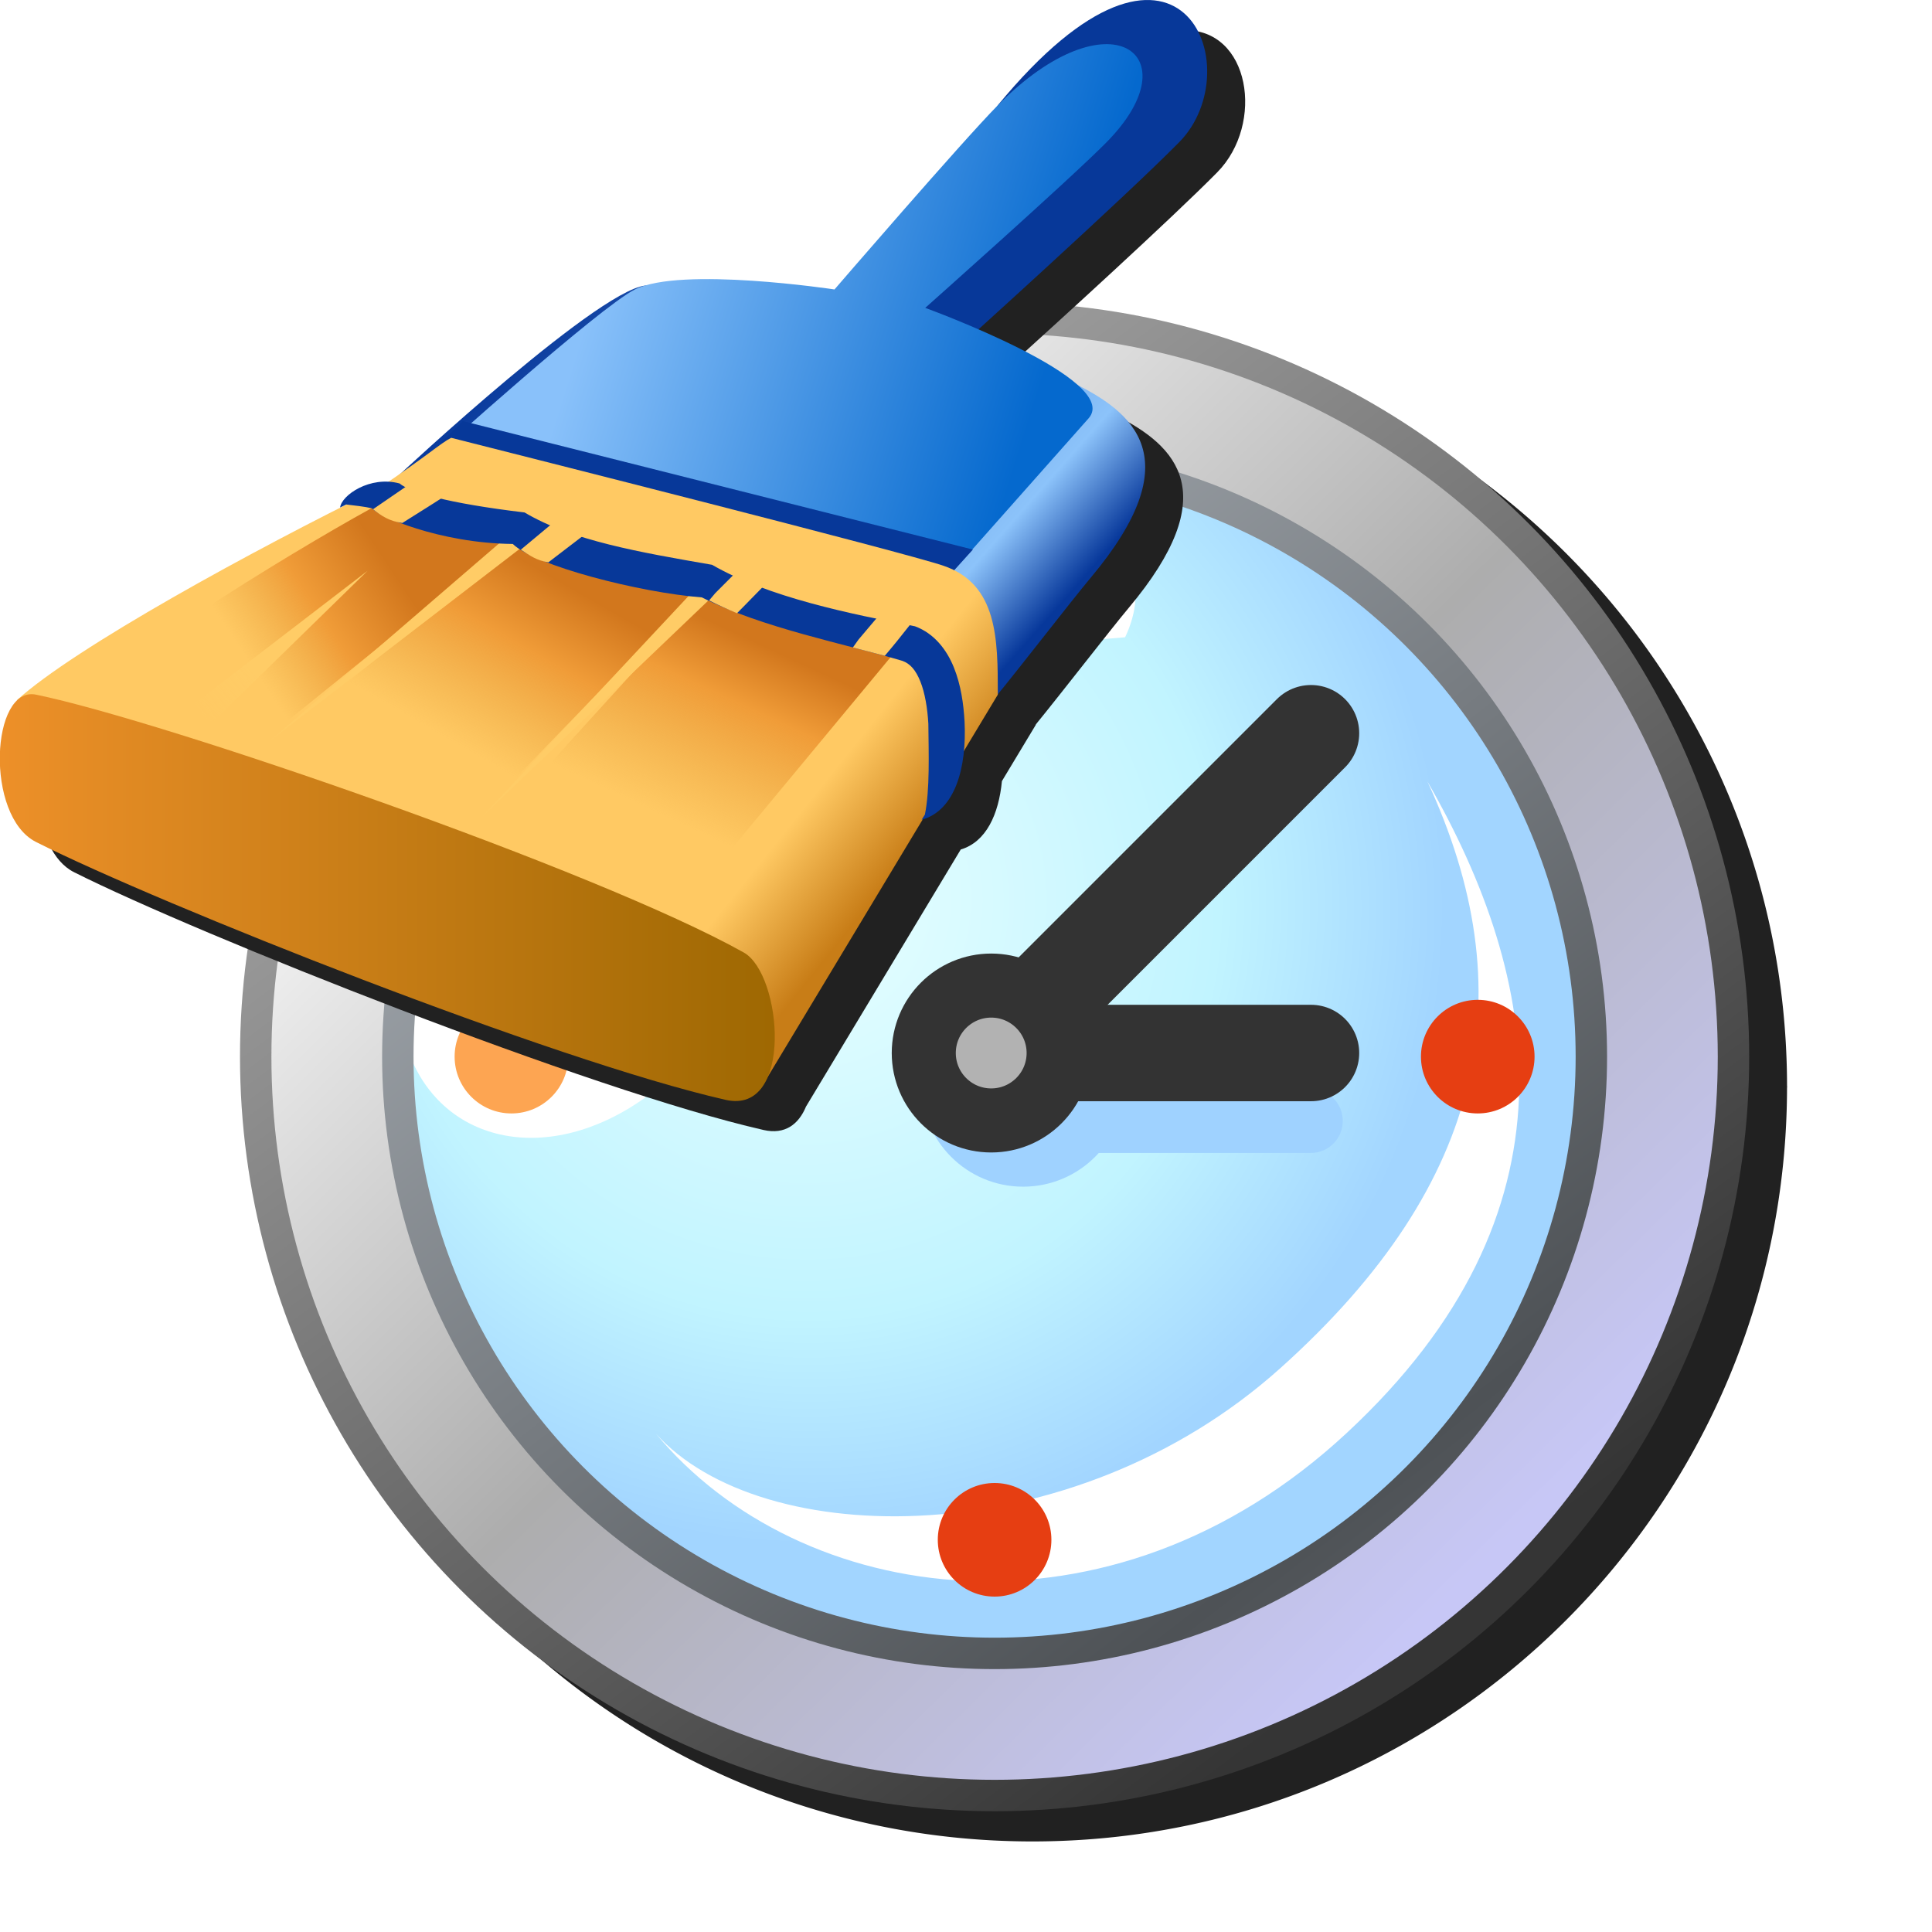 <?xml version="1.0" encoding="UTF-8" standalone="no"?>
<svg
   sodipodi:docname="clean-history.svg"
   inkscape:version="1.1.1 (3bf5ae0d25, 2021-09-20)"
   id="svg8"
   version="1.1"
   viewBox="0 0 256 256"
   height="256"
   width="256"
   inkscape:export-filename="/media/klapeto/Αρχεία/WindowsXP Theme/Vectors/RASTER/edit-clear-history.png"
   inkscape:export-xdpi="96"
   inkscape:export-ydpi="96"
   xmlns:inkscape="http://www.inkscape.org/namespaces/inkscape"
   xmlns:sodipodi="http://sodipodi.sourceforge.net/DTD/sodipodi-0.dtd"
   xmlns:xlink="http://www.w3.org/1999/xlink"
   xmlns="http://www.w3.org/2000/svg"
   xmlns:svg="http://www.w3.org/2000/svg"
   xmlns:rdf="http://www.w3.org/1999/02/22-rdf-syntax-ns#"
   xmlns:cc="http://creativecommons.org/ns#"
   xmlns:dc="http://purl.org/dc/elements/1.1/">
  <defs
     id="defs2">
    <linearGradient
       id="linearGradient1504"
       inkscape:collect="always">
      <stop
         id="stop1498"
         offset="0"
         style="stop-color:#d2771d;stop-opacity:1" />
      <stop
         style="stop-color:#f09c38;stop-opacity:1"
         offset="0.319"
         id="stop1500" />
      <stop
         id="stop1502"
         offset="1"
         style="stop-color:#e8a743;stop-opacity:0" />
    </linearGradient>
    <linearGradient
       id="linearGradient1496"
       inkscape:collect="always">
      <stop
         id="stop1490"
         offset="0"
         style="stop-color:#d2771d;stop-opacity:1" />
      <stop
         style="stop-color:#f09c38;stop-opacity:1"
         offset="0.39"
         id="stop1492" />
      <stop
         id="stop1494"
         offset="1"
         style="stop-color:#e8a743;stop-opacity:0" />
    </linearGradient>
    <linearGradient
       inkscape:collect="always"
       id="linearGradient1486">
      <stop
         style="stop-color:#d2771d;stop-opacity:1"
         offset="0"
         id="stop1482" />
      <stop
         id="stop1488"
         offset="0.5"
         style="stop-color:#f09c38;stop-opacity:1" />
      <stop
         style="stop-color:#e8a743;stop-opacity:0"
         offset="1"
         id="stop1484" />
    </linearGradient>
    <linearGradient
       id="linearGradient1406"
       inkscape:collect="always">
      <stop
         id="stop1402"
         offset="0"
         style="stop-color:#ffcc66;stop-opacity:1;" />
      <stop
         id="stop1404"
         offset="1"
         style="stop-color:#ffcc66;stop-opacity:0;" />
    </linearGradient>
    <linearGradient
       id="linearGradient1286"
       inkscape:collect="always">
      <stop
         id="stop1282"
         offset="0"
         style="stop-color:#ffc963;stop-opacity:1" />
      <stop
         style="stop-color:#ffc963;stop-opacity:1"
         offset="0.832"
         id="stop1290" />
      <stop
         id="stop1284"
         offset="1"
         style="stop-color:#c87d17;stop-opacity:1" />
    </linearGradient>
    <linearGradient
       id="linearGradient1278"
       inkscape:collect="always">
      <stop
         id="stop1274"
         offset="0"
         style="stop-color:#ed9029;stop-opacity:1" />
      <stop
         id="stop1276"
         offset="1"
         style="stop-color:#9e6802;stop-opacity:1" />
    </linearGradient>
    <linearGradient
       id="linearGradient1264"
       inkscape:collect="always">
      <stop
         id="stop1260"
         offset="0"
         style="stop-color:#07389b;stop-opacity:1" />
      <stop
         style="stop-color:#8cc3fa;stop-opacity:1"
         offset="0.845"
         id="stop1268" />
      <stop
         id="stop1262"
         offset="1"
         style="stop-color:#07389b;stop-opacity:1" />
    </linearGradient>
    <linearGradient
       id="linearGradient1250"
       inkscape:collect="always">
      <stop
         id="stop1246"
         offset="0"
         style="stop-color:#89c1fa;stop-opacity:1" />
      <stop
         id="stop1248"
         offset="1"
         style="stop-color:#0569ce;stop-opacity:1" />
    </linearGradient>
    <linearGradient
       gradientTransform="translate(17,-1)"
       gradientUnits="userSpaceOnUse"
       y2="14.767"
       x2="71.251"
       y1="10.967"
       x1="59.358"
       id="linearGradient1252"
       xlink:href="#linearGradient1250"
       inkscape:collect="always" />
    <linearGradient
       gradientTransform="translate(-2.28)"
       gradientUnits="userSpaceOnUse"
       y2="17.317"
       x2="91.384"
       y1="6.68"
       x1="79.469"
       id="linearGradient1266"
       xlink:href="#linearGradient1264"
       inkscape:collect="always" />
    <linearGradient
       gradientTransform="translate(-3.757)"
       gradientUnits="userSpaceOnUse"
       y2="24.508"
       x2="85.67"
       y1="24.508"
       x1="64.333"
       id="linearGradient1280"
       xlink:href="#linearGradient1278"
       inkscape:collect="always" />
    <linearGradient
       gradientTransform="translate(-3.757)"
       gradientUnits="userSpaceOnUse"
       y2="25.083"
       x2="87.961"
       y1="13.615"
       x1="73.864"
       id="linearGradient1288"
       xlink:href="#linearGradient1286"
       inkscape:collect="always" />
    <linearGradient
       gradientUnits="userSpaceOnUse"
       y2="17.928"
       x2="67.309"
       y1="15.319"
       x1="71.184"
       id="linearGradient1302"
       xlink:href="#linearGradient1486"
       inkscape:collect="always" />
    <linearGradient
       gradientUnits="userSpaceOnUse"
       y2="19.549"
       x2="66.143"
       y1="18.253"
       x1="67.439"
       id="linearGradient1408"
       xlink:href="#linearGradient1406"
       inkscape:collect="always" />
    <linearGradient
       gradientTransform="translate(3.709,1.006)"
       inkscape:collect="always"
       xlink:href="#linearGradient1496"
       id="linearGradient1302-7"
       x1="72.178"
       y1="14.849"
       x2="69.605"
       y2="19.418"
       gradientUnits="userSpaceOnUse" />
    <linearGradient
       gradientUnits="userSpaceOnUse"
       y2="19.777"
       x2="69.689"
       y1="14.915"
       x1="71.916"
       id="linearGradient1302-7-6"
       xlink:href="#linearGradient1504"
       inkscape:collect="always"
       gradientTransform="translate(9.252,2.552)" />
    <linearGradient
       y2="-0.225"
       x2="-53.542"
       y1="4.484"
       x1="-48.914"
       gradientUnits="userSpaceOnUse"
       id="linearGradient1500"
       xlink:href="#linearGradient910"
       inkscape:collect="always"
       gradientTransform="matrix(0.889,0,0,0.889,61.383,1.191)" />
    <linearGradient
       inkscape:collect="always"
       id="linearGradient910">
      <stop
         style="stop-color:#c7c7f6;stop-opacity:1"
         offset="0"
         id="stop904" />
      <stop
         id="stop906"
         offset="0.5"
         style="stop-color:#adadad;stop-opacity:1" />
      <stop
         style="stop-color:#fdfdfd;stop-opacity:1"
         offset="1"
         id="stop908" />
    </linearGradient>
    <linearGradient
       y2="-0.397"
       x2="-53.314"
       y1="4.895"
       x1="-49.345"
       gradientUnits="userSpaceOnUse"
       id="linearGradient1502"
       xlink:href="#linearGradient894"
       inkscape:collect="always"
       gradientTransform="matrix(0.889,0,0,0.889,61.383,1.191)" />
    <linearGradient
       inkscape:collect="always"
       id="linearGradient894">
      <stop
         style="stop-color:#353535;stop-opacity:1"
         offset="0"
         id="stop890" />
      <stop
         style="stop-color:#a5a5a5;stop-opacity:1"
         offset="1"
         id="stop892" />
    </linearGradient>
    <radialGradient
       gradientTransform="matrix(0.627,0.688,-0.672,0.612,48.727,37.626)"
       gradientUnits="userSpaceOnUse"
       r="2.91"
       fy="1.455"
       fx="-52.314"
       cy="1.455"
       cx="-52.314"
       id="radialGradient936"
       xlink:href="#linearGradient934"
       inkscape:collect="always" />
    <linearGradient
       id="linearGradient934"
       inkscape:collect="always">
      <stop
         id="stop930"
         offset="0"
         style="stop-color:#e9ffff;stop-opacity:1" />
      <stop
         style="stop-color:#c1f4ff;stop-opacity:1"
         offset="0.649"
         id="stop1358" />
      <stop
         id="stop932"
         offset="1"
         style="stop-color:#a2d5ff;stop-opacity:1" />
    </linearGradient>
    <linearGradient
       spreadMethod="reflect"
       gradientUnits="userSpaceOnUse"
       y2="0.265"
       x2="-52.917"
       y1="4.366"
       x1="-49.742"
       id="linearGradient928"
       xlink:href="#linearGradient888"
       inkscape:collect="always"
       gradientTransform="matrix(0.889,0,0,0.889,61.383,1.191)" />
    <linearGradient
       inkscape:collect="always"
       id="linearGradient888">
      <stop
         style="stop-color:#4e5256;stop-opacity:1"
         offset="0"
         id="stop884" />
      <stop
         style="stop-color:#9fa5ab;stop-opacity:1"
         offset="1"
         id="stop886" />
    </linearGradient>
    <filter
       height="1.096"
       y="-0.048"
       width="1.096"
       x="-0.048"
       id="filter1875"
       style="color-interpolation-filters:sRGB"
       inkscape:collect="always">
      <feGaussianBlur
         id="feGaussianBlur1877"
         stdDeviation="4"
         inkscape:collect="always" />
    </filter>
    <filter
       height="1.1"
       y="-0.05"
       width="1.091"
       x="-0.045"
       id="filter2013"
       style="color-interpolation-filters:sRGB"
       inkscape:collect="always">
      <feGaussianBlur
         id="feGaussianBlur2015"
         stdDeviation="3.028"
         inkscape:collect="always" />
    </filter>
  </defs>
  <sodipodi:namedview
     inkscape:object-paths="false"
     inkscape:snap-global="false"
     inkscape:snap-smooth-nodes="true"
     inkscape:snap-intersection-paths="false"
     inkscape:bbox-paths="false"
     fit-margin-bottom="0"
     fit-margin-right="0"
     fit-margin-left="0"
     fit-margin-top="0"
     inkscape:bbox-nodes="true"
     inkscape:snap-bbox="true"
     inkscape:window-maximized="1"
     inkscape:window-y="0"
     inkscape:window-x="3840"
     inkscape:window-height="2045"
     inkscape:window-width="3840"
     units="px"
     showgrid="false"
     inkscape:document-rotation="0"
     inkscape:current-layer="layer1"
     inkscape:document-units="px"
     inkscape:cy="237.58789"
     inkscape:cx="-460.32653"
     inkscape:zoom="1.4142135"
     inkscape:pageshadow="2"
     inkscape:pageopacity="0.0"
     borderopacity="1.0"
     bordercolor="#666666"
     pagecolor="#ffffff"
     id="base"
     showguides="true"
     inkscape:guide-bbox="true"
     inkscape:pagecheckerboard="0">
    <inkscape:grid
       originy="0"
       originx="0"
       id="grid1504"
       type="xygrid" />
    <inkscape:grid
       originy="0"
       originx="0"
       spacingy="0.5"
       spacingx="0.5"
       id="grid1507"
       type="xygrid" />
  </sodipodi:namedview>
  <g
     transform="translate(-12.568)"
     id="layer1"
     inkscape:groupmode="layer"
     inkscape:label="Layer 1">
    <path
       d="m 149.369,44 c -55.204,-2e-6 -100,44.796 -100,100 10e-7,55.204 44.796,100 100,100 55.143,0 99.892,-44.7 99.99,-99.82 a 2.081,2.081 0 0 0 0.01,-0.18 2.081,2.081 0 0 0 -0.008,-0.17 C 249.268,88.705 204.515,44 149.369,44 Z"
       style="color:#000000;font-style:normal;font-variant:normal;font-weight:normal;font-stretch:normal;font-size:medium;line-height:normal;font-family:sans-serif;font-variant-ligatures:normal;font-variant-position:normal;font-variant-caps:normal;font-variant-numeric:normal;font-variant-alternates:normal;font-variant-east-asian:normal;font-feature-settings:normal;font-variation-settings:normal;text-indent:0;text-align:start;text-decoration:none;text-decoration-line:none;text-decoration-style:solid;text-decoration-color:#000000;letter-spacing:normal;word-spacing:normal;text-transform:none;writing-mode:lr-tb;direction:ltr;text-orientation:mixed;dominant-baseline:auto;baseline-shift:baseline;text-anchor:start;white-space:normal;shape-padding:0;shape-margin:0;inline-size:0;clip-rule:nonzero;display:inline;overflow:visible;visibility:visible;isolation:auto;mix-blend-mode:normal;color-interpolation:sRGB;color-interpolation-filters:linearRGB;solid-color:#000000;solid-opacity:1;vector-effect:none;fill:#212121;fill-opacity:1;fill-rule:nonzero;stroke:none;stroke-width:4.161;stroke-linecap:round;stroke-linejoin:round;stroke-miterlimit:4;stroke-dasharray:none;stroke-dashoffset:0;stroke-opacity:1;filter:url(#filter1875);color-rendering:auto;image-rendering:auto;shape-rendering:auto;text-rendering:auto;enable-background:accumulate;stop-color:#000000"
       id="path1844" />
    <g
       transform="matrix(32.027,0,0,32.027,-360.293,37.844)"
       id="g951">
      <circle
         style="fill:url(#linearGradient1500);fill-opacity:1;stroke:url(#linearGradient1502);stroke-width:0.13;stroke-linecap:round;stroke-linejoin:round;stroke-miterlimit:4;stroke-dasharray:none"
         id="path878"
         cx="15.757"
         cy="3.19"
         r="3.057"
         inkscape:export-xdpi="111.48387"
         inkscape:export-ydpi="111.48387" />
      <circle
         style="fill:url(#radialGradient936);fill-opacity:1;stroke:none;stroke-width:0.235;stroke-linecap:round;stroke-linejoin:round"
         id="circle1360"
         cx="15.757"
         cy="3.19"
         r="2.469"
         inkscape:export-xdpi="111.48387"
         inkscape:export-ydpi="111.48387" />
      <path
         style="fill:#ffffff;fill-opacity:1;stroke:none;stroke-width:0.235px;stroke-linecap:butt;stroke-linejoin:miter;stroke-opacity:1"
         d="M 14.312,3.359 C 14.31,2.083 14.974,1.557 16.297,1.455 16.636,0.736 14.903,0.464 14.144,1.281 12.556,2.991 13.516,3.929 14.312,3.359 Z"
         id="path1362"
         sodipodi:nodetypes="ccsc"
         inkscape:export-xdpi="111.48387"
         inkscape:export-ydpi="111.48387" />
      <circle
         r="2.469"
         cy="3.19"
         cx="15.757"
         id="circle912"
         style="fill:none;fill-opacity:1;stroke:url(#linearGradient928);stroke-width:0.13;stroke-linecap:round;stroke-linejoin:round;stroke-miterlimit:4;stroke-dasharray:none"
         inkscape:export-xdpi="111.48387"
         inkscape:export-ydpi="111.48387" />
      <path
         sodipodi:nodetypes="czczcc"
         id="path1362-6"
         d="m 17.548,2.052 c 0.399,0.861 0.253,1.655 -0.61,2.428 -0.863,0.773 -2.147,0.756 -2.583,0.269 0.593,0.716 1.878,0.911 2.86,-0.003 C 18.197,3.833 18.019,2.871 17.548,2.052 Z"
         style="fill:#ffffff;fill-opacity:1;stroke:none;stroke-width:0.235px;stroke-linecap:butt;stroke-linejoin:miter;stroke-opacity:1"
         inkscape:export-xdpi="111.48387"
         inkscape:export-ydpi="111.48387" />
      <circle
         r="0.235"
         cy="3.19"
         cx="13.758"
         id="path912"
         style="fill:#fda552;fill-opacity:1;stroke:none;stroke-width:0.235;stroke-linecap:round;stroke-miterlimit:4;stroke-dasharray:none"
         inkscape:export-xdpi="111.48387"
         inkscape:export-ydpi="111.48387" />
      <path
         style="fill:none;stroke:#9fd2ff;stroke-width:0.265;stroke-linecap:round;stroke-linejoin:miter;stroke-miterlimit:4;stroke-dasharray:none;stroke-opacity:1"
         d="m 15.89,3.456 h 1.175"
         id="path1463"
         sodipodi:nodetypes="cc"
         inkscape:export-xdpi="111.48387"
         inkscape:export-ydpi="111.48387" />
      <circle
         cy="3.307"
         cx="15.875"
         id="circle1461"
         style="fill:#9fd2ff;fill-opacity:1;stroke:none;stroke-width:0.235;stroke-linecap:round;stroke-linejoin:round;stroke-opacity:1"
         r="0.421"
         inkscape:export-xdpi="111.48387"
         inkscape:export-ydpi="111.48387" />
      <path
         style="fill:none;stroke:#333333;stroke-width:0.399;stroke-linecap:round;stroke-linejoin:miter;stroke-miterlimit:4;stroke-dasharray:none;stroke-opacity:1"
         d="m 15.743,3.175 1.323,10e-8"
         id="path1407"
         sodipodi:nodetypes="cc"
         inkscape:export-xdpi="111.48387"
         inkscape:export-ydpi="111.48387" />
      <path
         sodipodi:nodetypes="cc"
         style="fill:none;stroke:#333333;stroke-width:0.399;stroke-linecap:round;stroke-linejoin:miter;stroke-miterlimit:4;stroke-dasharray:none;stroke-opacity:1"
         d="M 15.743,3.175 17.066,1.852"
         id="path1405"
         inkscape:export-xdpi="111.48387"
         inkscape:export-ydpi="111.48387" />
      <circle
         style="fill:#b2b2b2;fill-opacity:1;stroke:#333333;stroke-width:0.265;stroke-linecap:round;stroke-linejoin:round;stroke-miterlimit:4;stroke-dasharray:none;stroke-opacity:1"
         id="path1385-3"
         cx="15.743"
         cy="3.175"
         r="0.279"
         inkscape:export-xdpi="111.48387"
         inkscape:export-ydpi="111.48387" />
      <circle
         style="fill:#fda552;fill-opacity:1;stroke:none;stroke-width:0.235;stroke-linecap:round;stroke-miterlimit:4;stroke-dasharray:none"
         id="path912-3"
         cx="15.757"
         cy="1.191"
         r="0.235"
         inkscape:export-xdpi="111.48387"
         inkscape:export-ydpi="111.48387" />
      <circle
         r="0.235"
         cy="5.189"
         cx="15.757"
         id="path912-3-6"
         style="fill:#e63e12;fill-opacity:1;stroke:none;stroke-width:0.235;stroke-linecap:round;stroke-miterlimit:4;stroke-dasharray:none"
         inkscape:export-xdpi="111.48387"
         inkscape:export-ydpi="111.48387" />
      <circle
         style="fill:#e63e12;fill-opacity:1;stroke:none;stroke-width:0.235;stroke-linecap:round;stroke-miterlimit:4;stroke-dasharray:none"
         id="path912-3-6-7"
         cx="17.756"
         cy="3.19"
         r="0.235"
         inkscape:export-xdpi="111.48387"
         inkscape:export-ydpi="111.48387" />
    </g>
    <path
       d="m 169.344,4.005 c -4.66,0.154 -11.231,3.877 -19.525,13.943 -4.809,4.881 -21.643,24.404 -21.643,24.404 0,0 -18.061,-2.736 -25.246,-0.477 -6.496,1.036 -30.219,23.003 -32.006,24.664 -0.552,0.387 -1.214,0.837 -1.873,1.287 -3.341,-0.17 -6.231,2.016 -6.387,3.42 L 63.473,70.847 c 0.016,0.002 0.034,0.004 0.051,0.006 -16.023,8.058 -36.629,19.497 -43.719,25.941 0,0 0.033,0.021 0.033,0.021 -3.514,3.356 -3.155,15.89 2.531,18.75 16.548,8.324 68.553,28.971 91.379,34.166 2.854,0.649 4.653,-0.772 5.621,-3.107 l 20.502,-34.059 c 3.376,-1.011 5.031,-4.662 5.459,-9.068 l 4.488,-7.455 c 0,-0.016 0,-0.031 0,-0.047 3.471,-4.251 9.816,-12.471 12.314,-15.451 12.681,-15.127 6.38,-21.417 -1.662,-25.477 -2.921,-2.646 -8.593,-5.409 -13.225,-7.42 5.042,-4.566 20.559,-18.669 26.619,-24.818 6.312,-6.406 4.376,-19.118 -4.521,-18.824 z"
       style="fill:#212121;fill-opacity:1;stroke:none;stroke-width:4.845;stroke-linecap:butt;stroke-linejoin:miter;stroke-miterlimit:4;stroke-dasharray:none;stroke-opacity:1;filter:url(#filter2013)"
       id="path1879" />
    <g
       style="stroke-width:1;stroke-miterlimit:4;stroke-dasharray:none"
       transform="matrix(4.809,0,0,4.881,-278.735,-0.694)"
       id="g1712">
      <path
         style="fill:#073899;fill-opacity:1;stroke:none;stroke-width:1;stroke-linecap:butt;stroke-linejoin:miter;stroke-miterlimit:4;stroke-dasharray:none;stroke-opacity:1"
         d="m 87.068,9.5 c 0,0 4.5,-4 6,-5.5 2,-2 0.017,-7 -5,-1 l -3,5.5 z"
         id="path1254"
         sodipodi:nodetypes="csccc" />
      <path
         style="fill:url(#linearGradient1266);fill-opacity:1;stroke:none;stroke-width:1;stroke-linecap:butt;stroke-linejoin:miter;stroke-miterlimit:4;stroke-dasharray:none;stroke-opacity:1"
         d="m 90.068,10.5 c 1.769,0.829 3.31,2.094 0.56,5.325 -0.541,0.636 -1.964,2.456 -2.661,3.288 L 71.531,13.074 c 0,0 5.83,-5.362 6.939,-5.178 0,0 9.668,1.699 11.597,2.603 z"
         id="path1256"
         sodipodi:nodetypes="sscccs" />
      <path
         style="fill:url(#linearGradient1252);fill-opacity:1;stroke:none;stroke-width:1;stroke-linecap:butt;stroke-linejoin:miter;stroke-miterlimit:4;stroke-dasharray:none;stroke-opacity:1"
         d="m 86.068,16.5 4.5,-5 c 0.946,-1.051 -4.5,-3 -4.5,-3 0,0 4,-3.5 5,-4.5 2.395,-2.395 0.055,-4.055 -3,-1 -1,1 -4.5,5 -4.5,5 0,0 -4.235,-0.632 -5.5,0 -1,0.5 -5.5,4.5 -5.5,4.5 z"
         id="path1244"
         sodipodi:nodetypes="cscsscscc" />
      <g
         style="stroke-width:1;stroke-miterlimit:4;stroke-dasharray:none"
         id="g1559">
        <path
           style="color:#000000;font-style:normal;font-variant:normal;font-weight:normal;font-stretch:normal;font-size:medium;line-height:normal;font-family:sans-serif;font-variant-ligatures:normal;font-variant-position:normal;font-variant-caps:normal;font-variant-numeric:normal;font-variant-alternates:normal;font-variant-east-asian:normal;font-feature-settings:normal;font-variation-settings:normal;text-indent:0;text-align:start;text-decoration:none;text-decoration-line:none;text-decoration-style:solid;text-decoration-color:#000000;letter-spacing:normal;word-spacing:normal;text-transform:none;writing-mode:lr-tb;direction:ltr;text-orientation:mixed;dominant-baseline:auto;baseline-shift:baseline;text-anchor:start;white-space:normal;shape-padding:0;shape-margin:0;inline-size:0;clip-rule:nonzero;display:inline;overflow:visible;visibility:visible;isolation:auto;mix-blend-mode:normal;color-interpolation:sRGB;color-interpolation-filters:linearRGB;solid-color:#000000;solid-opacity:1;vector-effect:none;fill:#073899;fill-opacity:1;fill-rule:nonzero;stroke:none;stroke-width:1;stroke-linecap:butt;stroke-linejoin:miter;stroke-miterlimit:4;stroke-dasharray:none;stroke-dashoffset:0;stroke-opacity:1;color-rendering:auto;image-rendering:auto;shape-rendering:auto;text-rendering:auto;enable-background:accumulate;stop-color:#000000;stop-opacity:1"
           d="m 73.325,11.573 -0.635,0.62 13.914,3.714 0.777,-0.846 z"
           id="path1563"
           sodipodi:nodetypes="ccccc" />
        <path
           style="color:#000000;font-style:normal;font-variant:normal;font-weight:normal;font-stretch:normal;font-size:medium;line-height:normal;font-family:sans-serif;font-variant-ligatures:normal;font-variant-position:normal;font-variant-caps:normal;font-variant-numeric:normal;font-variant-alternates:normal;font-variant-east-asian:normal;font-feature-settings:normal;font-variation-settings:normal;text-indent:0;text-align:start;text-decoration:none;text-decoration-line:none;text-decoration-style:solid;text-decoration-color:#000000;letter-spacing:normal;word-spacing:normal;text-transform:none;writing-mode:lr-tb;direction:ltr;text-orientation:mixed;dominant-baseline:auto;baseline-shift:baseline;text-anchor:start;white-space:normal;shape-padding:0;shape-margin:0;inline-size:0;clip-rule:nonzero;display:inline;overflow:visible;visibility:visible;isolation:auto;mix-blend-mode:normal;color-interpolation:sRGB;color-interpolation-filters:linearRGB;solid-color:#000000;solid-opacity:1;vector-effect:none;fill:#073899;fill-opacity:1;fill-rule:nonzero;stroke:none;stroke-width:1;stroke-linecap:butt;stroke-linejoin:miter;stroke-miterlimit:4;stroke-dasharray:none;stroke-dashoffset:0;stroke-opacity:1;color-rendering:auto;image-rendering:auto;shape-rendering:auto;text-rendering:auto;enable-background:accumulate;stop-color:#000000;stop-opacity:1"
           d="m 73.02,12.041 13.72,3.528"
           id="path1561" />
      </g>
      <path
         style="fill:url(#linearGradient1288);fill-opacity:1;stroke:none;stroke-width:1;stroke-linecap:butt;stroke-linejoin:miter;stroke-miterlimit:4;stroke-dasharray:none;stroke-opacity:1"
         d="M 81.535,29.693 88.068,19 c 0,-1.5 0,-3 -1.5,-3.5 -1.151,-0.384 -11.562,-2.973 -13.562,-3.473 -0.297,0.149 -0.677,0.504 -2.022,1.389 -3.408,1.647 -8.347,4.303 -9.949,5.738 0,0 16.771,10.389 20.5,10.539 z"
         id="path1272"
         sodipodi:nodetypes="ccscccc" />
      <path
         style="fill:url(#linearGradient1280);fill-opacity:1;stroke:none;stroke-width:1;stroke-linecap:butt;stroke-linejoin:miter;stroke-miterlimit:4;stroke-dasharray:none;stroke-opacity:1"
         d="m 80.568,30 c 1.881,0.422 1.562,-3.414 0.5,-4 -4.032,-2.226 -16.012,-6.295 -19.5,-7 -1.244,-0.251 -1.417,3.298 0,4 3.441,1.705 14.254,5.936 19,7 z"
         id="path1270"
         sodipodi:nodetypes="sssss" />
      <path
         style="fill:url(#linearGradient1302);fill-opacity:1;stroke:none;stroke-width:1;stroke-linecap:butt;stroke-linejoin:miter;stroke-miterlimit:4;stroke-dasharray:none;stroke-opacity:1"
         d="m 71.234,13.726 c -0.691,0.289 -7.225,4.067 -7.452,4.864 l 4.531,1.27 6.693,-5.331"
         id="path1294"
         sodipodi:nodetypes="cccc" />
      <path
         style="fill:url(#linearGradient1302-7-6);fill-opacity:1;stroke:none;stroke-width:1;stroke-linecap:butt;stroke-linejoin:miter;stroke-miterlimit:4;stroke-dasharray:none;stroke-opacity:1"
         d="m 80.129,16.102 -5.502,5.963 5.449,1.901 5.302,-6.298"
         id="path1294-3-2"
         sodipodi:nodetypes="cccc" />
      <path
         sodipodi:nodetypes="cccc"
         id="path1294-3"
         d="m 74.968,14.782 -5.756,4.633 4.7,2.735 5.923,-6.029"
         style="fill:url(#linearGradient1302-7);fill-opacity:1;stroke:none;stroke-width:1;stroke-linecap:butt;stroke-linejoin:miter;stroke-miterlimit:4;stroke-dasharray:none;stroke-opacity:1" />
      <g
         style="stroke-width:1;stroke-miterlimit:4;stroke-dasharray:none"
         id="g1381">
        <path
           style="color:#000000;font-style:normal;font-variant:normal;font-weight:normal;font-stretch:normal;font-size:medium;line-height:normal;font-family:sans-serif;font-variant-ligatures:normal;font-variant-position:normal;font-variant-caps:normal;font-variant-numeric:normal;font-variant-alternates:normal;font-variant-east-asian:normal;font-feature-settings:normal;font-variation-settings:normal;text-indent:0;text-align:start;text-decoration:none;text-decoration-line:none;text-decoration-style:solid;text-decoration-color:#000000;letter-spacing:normal;word-spacing:normal;text-transform:none;writing-mode:lr-tb;direction:ltr;text-orientation:mixed;dominant-baseline:auto;baseline-shift:baseline;text-anchor:start;white-space:normal;shape-padding:0;shape-margin:0;inline-size:0;clip-rule:nonzero;display:inline;overflow:visible;visibility:visible;isolation:auto;mix-blend-mode:normal;color-interpolation:sRGB;color-interpolation-filters:linearRGB;solid-color:#000000;solid-opacity:1;vector-effect:none;fill:#ffcc66;fill-opacity:1;fill-rule:nonzero;stroke:none;stroke-width:1;stroke-linecap:round;stroke-linejoin:miter;stroke-miterlimit:4;stroke-dasharray:none;stroke-dashoffset:0;stroke-opacity:1;color-rendering:auto;image-rendering:auto;shape-rendering:auto;text-rendering:auto;enable-background:accumulate;stop-color:#000000;stop-opacity:1"
           d="M 74.424,14.778 68.725,19.614"
           id="path1383" />
        <path
           style="color:#000000;font-style:normal;font-variant:normal;font-weight:normal;font-stretch:normal;font-size:medium;line-height:normal;font-family:sans-serif;font-variant-ligatures:normal;font-variant-position:normal;font-variant-caps:normal;font-variant-numeric:normal;font-variant-alternates:normal;font-variant-east-asian:normal;font-feature-settings:normal;font-variation-settings:normal;text-indent:0;text-align:start;text-decoration:none;text-decoration-line:none;text-decoration-style:solid;text-decoration-color:#000000;letter-spacing:normal;word-spacing:normal;text-transform:none;writing-mode:lr-tb;direction:ltr;text-orientation:mixed;dominant-baseline:auto;baseline-shift:baseline;text-anchor:start;white-space:normal;shape-padding:0;shape-margin:0;inline-size:0;clip-rule:nonzero;display:inline;overflow:visible;visibility:visible;isolation:auto;mix-blend-mode:normal;color-interpolation:sRGB;color-interpolation-filters:linearRGB;solid-color:#000000;solid-opacity:1;vector-effect:none;fill:#ffcc66;fill-opacity:1;fill-rule:nonzero;stroke:none;stroke-width:1;stroke-linecap:round;stroke-linejoin:miter;stroke-miterlimit:4;stroke-dasharray:none;stroke-dashoffset:0;stroke-opacity:1;color-rendering:auto;image-rendering:auto;shape-rendering:auto;text-rendering:auto;enable-background:accumulate;stop-color:#000000;stop-opacity:1"
           d="m 74.827,14.469 -6.814,5.785 7.109,-5.385 z"
           id="path1385"
           sodipodi:nodetypes="cccc" />
      </g>
      <g
         style="stroke-width:1;stroke-miterlimit:4;stroke-dasharray:none"
         id="g1375">
        <path
           style="color:#000000;font-style:normal;font-variant:normal;font-weight:normal;font-stretch:normal;font-size:medium;line-height:normal;font-family:sans-serif;font-variant-ligatures:normal;font-variant-position:normal;font-variant-caps:normal;font-variant-numeric:normal;font-variant-alternates:normal;font-variant-east-asian:normal;font-feature-settings:normal;font-variation-settings:normal;text-indent:0;text-align:start;text-decoration:none;text-decoration-line:none;text-decoration-style:solid;text-decoration-color:#000000;letter-spacing:normal;word-spacing:normal;text-transform:none;writing-mode:lr-tb;direction:ltr;text-orientation:mixed;dominant-baseline:auto;baseline-shift:baseline;text-anchor:start;white-space:normal;shape-padding:0;shape-margin:0;inline-size:0;clip-rule:nonzero;display:inline;overflow:visible;visibility:visible;isolation:auto;mix-blend-mode:normal;color-interpolation:sRGB;color-interpolation-filters:linearRGB;solid-color:#000000;solid-opacity:1;vector-effect:none;fill:#ffcc66;fill-opacity:1;fill-rule:nonzero;stroke:none;stroke-width:1;stroke-linecap:round;stroke-linejoin:miter;stroke-miterlimit:4;stroke-dasharray:none;stroke-dashoffset:0;stroke-opacity:1;color-rendering:auto;image-rendering:auto;shape-rendering:auto;text-rendering:auto;enable-background:accumulate;stop-color:#000000;stop-opacity:1"
           d="M 79.78,16.392 74.784,21.142"
           id="path1377" />
        <path
           style="color:#000000;font-style:normal;font-variant:normal;font-weight:normal;font-stretch:normal;font-size:medium;line-height:normal;font-family:sans-serif;font-variant-ligatures:normal;font-variant-position:normal;font-variant-caps:normal;font-variant-numeric:normal;font-variant-alternates:normal;font-variant-east-asian:normal;font-feature-settings:normal;font-variation-settings:normal;text-indent:0;text-align:start;text-decoration:none;text-decoration-line:none;text-decoration-style:solid;text-decoration-color:#000000;letter-spacing:normal;word-spacing:normal;text-transform:none;writing-mode:lr-tb;direction:ltr;text-orientation:mixed;dominant-baseline:auto;baseline-shift:baseline;text-anchor:start;white-space:normal;shape-padding:0;shape-margin:0;inline-size:0;clip-rule:nonzero;display:inline;overflow:visible;visibility:visible;isolation:auto;mix-blend-mode:normal;color-interpolation:sRGB;color-interpolation-filters:linearRGB;solid-color:#000000;solid-opacity:1;vector-effect:none;fill:#ffcc66;fill-opacity:1;fill-rule:nonzero;stroke:none;stroke-width:1;stroke-linecap:round;stroke-linejoin:miter;stroke-miterlimit:4;stroke-dasharray:none;stroke-dashoffset:0;stroke-opacity:1;color-rendering:auto;image-rendering:auto;shape-rendering:auto;text-rendering:auto;enable-background:accumulate;stop-color:#000000;stop-opacity:1"
           d="M 79.915,15.934 73.863,22.309 80.218,16.326 Z"
           id="path1379"
           sodipodi:nodetypes="cccc" />
      </g>
      <path
         style="color:#000000;font-style:normal;font-variant:normal;font-weight:normal;font-stretch:normal;font-size:medium;line-height:normal;font-family:sans-serif;font-variant-ligatures:normal;font-variant-position:normal;font-variant-caps:normal;font-variant-numeric:normal;font-variant-alternates:normal;font-variant-east-asian:normal;font-feature-settings:normal;font-variation-settings:normal;text-indent:0;text-align:start;text-decoration:none;text-decoration-line:none;text-decoration-style:solid;text-decoration-color:#000000;letter-spacing:normal;word-spacing:normal;text-transform:none;writing-mode:lr-tb;direction:ltr;text-orientation:mixed;dominant-baseline:auto;baseline-shift:baseline;text-anchor:start;white-space:normal;shape-padding:0;shape-margin:0;inline-size:0;clip-rule:nonzero;display:inline;overflow:visible;visibility:visible;isolation:auto;mix-blend-mode:normal;color-interpolation:sRGB;color-interpolation-filters:linearRGB;solid-color:#000000;solid-opacity:1;vector-effect:none;fill:#073899;fill-opacity:1;fill-rule:nonzero;stroke:none;stroke-width:1;stroke-linecap:round;stroke-linejoin:miter;stroke-miterlimit:4;stroke-dasharray:none;stroke-dashoffset:0;stroke-opacity:1;color-rendering:auto;image-rendering:auto;shape-rendering:auto;text-rendering:auto;enable-background:accumulate;stop-color:#000000"
         d="m 69.946,13.92 0.168,-0.082 c 0.237,0.028 0.508,0.056 0.714,0.104 0.133,0.195 1.839,0.948 3.876,0.967 0.605,0.587 3.496,1.321 5.21,1.451 1.671,0.833 3.96,1.263 5.529,1.724 0.212,0.077 0.364,0.248 0.49,0.557 0.127,0.309 0.197,0.731 0.221,1.148 0.008,0.807 0.044,1.793 -0.095,2.466 l -0.09,0.141 c 0.925,-0.248 1.245,-1.417 1.183,-2.662 -0.027,-0.485 -0.102,-1.002 -0.295,-1.473 -0.193,-0.471 -0.534,-0.921 -1.072,-1.117 -1.765,-0.332 -4.039,-0.786 -5.59,-1.669 -1.989,-0.34 -3.86,-0.655 -5.167,-1.421 -2.137,-0.251 -3.165,-0.554 -3.443,-0.787 -0.817,-0.219 -1.602,0.322 -1.639,0.652 z"
         id="path1508"
         sodipodi:nodetypes="ccccccsccccscccccc" />
      <path
         sodipodi:nodetypes="cccc"
         id="path1385-2"
         d="m 66.444,19.735 4.258,-4.097 -4.987,3.773 z"
         style="color:#000000;font-style:normal;font-variant:normal;font-weight:normal;font-stretch:normal;font-size:medium;line-height:normal;font-family:sans-serif;font-variant-ligatures:normal;font-variant-position:normal;font-variant-caps:normal;font-variant-numeric:normal;font-variant-alternates:normal;font-variant-east-asian:normal;font-feature-settings:normal;font-variation-settings:normal;text-indent:0;text-align:start;text-decoration:none;text-decoration-line:none;text-decoration-style:solid;text-decoration-color:#000000;letter-spacing:normal;word-spacing:normal;text-transform:none;writing-mode:lr-tb;direction:ltr;text-orientation:mixed;dominant-baseline:auto;baseline-shift:baseline;text-anchor:start;white-space:normal;shape-padding:0;shape-margin:0;inline-size:0;clip-rule:nonzero;display:inline;overflow:visible;visibility:visible;isolation:auto;mix-blend-mode:normal;color-interpolation:sRGB;color-interpolation-filters:linearRGB;solid-color:#000000;solid-opacity:1;vector-effect:none;fill:url(#linearGradient1408);fill-opacity:1;fill-rule:nonzero;stroke:none;stroke-width:1;stroke-linecap:round;stroke-linejoin:miter;stroke-miterlimit:4;stroke-dasharray:none;stroke-dashoffset:0;stroke-opacity:1;color-rendering:auto;image-rendering:auto;shape-rendering:auto;text-rendering:auto;enable-background:accumulate;stop-color:#000000" />
      <g
         id="g1663"
         style="opacity:1;stroke-width:1;stroke-miterlimit:4;stroke-dasharray:none">
        <path
           style="color:#000000;font-style:normal;font-variant:normal;font-weight:normal;font-stretch:normal;font-size:medium;line-height:normal;font-family:sans-serif;font-variant-ligatures:normal;font-variant-position:normal;font-variant-caps:normal;font-variant-numeric:normal;font-variant-alternates:normal;font-variant-east-asian:normal;font-feature-settings:normal;font-variation-settings:normal;text-indent:0;text-align:start;text-decoration:none;text-decoration-line:none;text-decoration-style:solid;text-decoration-color:#000000;letter-spacing:normal;word-spacing:normal;text-transform:none;writing-mode:lr-tb;direction:ltr;text-orientation:mixed;dominant-baseline:auto;baseline-shift:baseline;text-anchor:start;white-space:normal;shape-padding:0;shape-margin:0;inline-size:0;clip-rule:nonzero;display:inline;overflow:visible;visibility:visible;isolation:auto;mix-blend-mode:normal;color-interpolation:sRGB;color-interpolation-filters:linearRGB;solid-color:#000000;solid-opacity:1;vector-effect:none;fill:#ffc963;fill-opacity:1;fill-rule:nonzero;stroke:none;stroke-width:1;stroke-linecap:square;stroke-linejoin:miter;stroke-miterlimit:4;stroke-dasharray:none;stroke-dashoffset:0;stroke-opacity:1;color-rendering:auto;image-rendering:auto;shape-rendering:auto;text-rendering:auto;enable-background:accumulate;stop-color:#000000;stop-opacity:1"
           d="m 76.473,14.31 -1.132,0.878"
           id="path1665" />
        <path
           style="color:#000000;font-style:normal;font-variant:normal;font-weight:normal;font-stretch:normal;font-size:medium;line-height:normal;font-family:sans-serif;font-variant-ligatures:normal;font-variant-position:normal;font-variant-caps:normal;font-variant-numeric:normal;font-variant-alternates:normal;font-variant-east-asian:normal;font-feature-settings:normal;font-variation-settings:normal;text-indent:0;text-align:start;text-decoration:none;text-decoration-line:none;text-decoration-style:solid;text-decoration-color:#000000;letter-spacing:normal;word-spacing:normal;text-transform:none;writing-mode:lr-tb;direction:ltr;text-orientation:mixed;dominant-baseline:auto;baseline-shift:baseline;text-anchor:start;white-space:normal;shape-padding:0;shape-margin:0;inline-size:0;clip-rule:nonzero;display:inline;overflow:visible;visibility:visible;isolation:auto;mix-blend-mode:normal;color-interpolation:sRGB;color-interpolation-filters:linearRGB;solid-color:#000000;solid-opacity:1;vector-effect:none;fill:#ffc963;fill-opacity:1;fill-rule:nonzero;stroke:none;stroke-width:1;stroke-linecap:square;stroke-linejoin:miter;stroke-miterlimit:4;stroke-dasharray:none;stroke-dashoffset:0;stroke-opacity:1;color-rendering:auto;image-rendering:auto;shape-rendering:auto;text-rendering:auto;enable-background:accumulate;stop-color:#000000;stop-opacity:1"
           d="m 76.543,13.748 -0.314,0.246 -1.304,1.07 c 0.249,0.159 0.431,0.293 0.759,0.344 l 1.035,-0.781 0.314,-0.246 z"
           id="path1667"
           sodipodi:nodetypes="ccccccc" />
      </g>
      <g
         id="g1669"
         style="opacity:1;stroke-width:1;stroke-miterlimit:4;stroke-dasharray:none">
        <path
           style="color:#000000;font-style:normal;font-variant:normal;font-weight:normal;font-stretch:normal;font-size:medium;line-height:normal;font-family:sans-serif;font-variant-ligatures:normal;font-variant-position:normal;font-variant-caps:normal;font-variant-numeric:normal;font-variant-alternates:normal;font-variant-east-asian:normal;font-feature-settings:normal;font-variation-settings:normal;text-indent:0;text-align:start;text-decoration:none;text-decoration-line:none;text-decoration-style:solid;text-decoration-color:#000000;letter-spacing:normal;word-spacing:normal;text-transform:none;writing-mode:lr-tb;direction:ltr;text-orientation:mixed;dominant-baseline:auto;baseline-shift:baseline;text-anchor:start;white-space:normal;shape-padding:0;shape-margin:0;inline-size:0;clip-rule:nonzero;display:inline;overflow:visible;visibility:visible;isolation:auto;mix-blend-mode:normal;color-interpolation:sRGB;color-interpolation-filters:linearRGB;solid-color:#000000;solid-opacity:1;vector-effect:none;fill:#ffc963;fill-opacity:1;fill-rule:nonzero;stroke:none;stroke-width:1;stroke-linecap:square;stroke-linejoin:miter;stroke-miterlimit:4;stroke-dasharray:none;stroke-dashoffset:0;stroke-opacity:1;color-rendering:auto;image-rendering:auto;shape-rendering:auto;text-rendering:auto;enable-background:accumulate;stop-color:#000000;stop-opacity:1"
           d="m 81.388,15.714 -0.827,0.818"
           id="path1671" />
        <path
           style="color:#000000;font-style:normal;font-variant:normal;font-weight:normal;font-stretch:normal;font-size:medium;line-height:normal;font-family:sans-serif;font-variant-ligatures:normal;font-variant-position:normal;font-variant-caps:normal;font-variant-numeric:normal;font-variant-alternates:normal;font-variant-east-asian:normal;font-feature-settings:normal;font-variation-settings:normal;text-indent:0;text-align:start;text-decoration:none;text-decoration-line:none;text-decoration-style:solid;text-decoration-color:#000000;letter-spacing:normal;word-spacing:normal;text-transform:none;writing-mode:lr-tb;direction:ltr;text-orientation:mixed;dominant-baseline:auto;baseline-shift:baseline;text-anchor:start;white-space:normal;shape-padding:0;shape-margin:0;inline-size:0;clip-rule:nonzero;display:inline;overflow:visible;visibility:visible;isolation:auto;mix-blend-mode:normal;color-interpolation:sRGB;color-interpolation-filters:linearRGB;solid-color:#000000;solid-opacity:1;vector-effect:none;fill:#ffc963;fill-opacity:1;fill-rule:nonzero;stroke:none;stroke-width:1;stroke-linecap:square;stroke-linejoin:miter;stroke-miterlimit:4;stroke-dasharray:none;stroke-dashoffset:0;stroke-opacity:1;color-rendering:auto;image-rendering:auto;shape-rendering:auto;text-rendering:auto;enable-background:accumulate;stop-color:#000000;stop-opacity:1"
           d="m 81.391,15.148 -0.283,0.281 -0.828,0.818 -0.166,0.195 c 0.223,0.113 0.483,0.229 0.767,0.348 0.371,-0.366 0.419,-0.426 0.79,-0.793 l 0.283,-0.281 z"
           id="path1673"
           sodipodi:nodetypes="cccccccc" />
      </g>
      <g
         id="g1657"
         style="opacity:1;stroke-width:1;stroke-miterlimit:4;stroke-dasharray:none">
        <path
           style="color:#000000;font-style:normal;font-variant:normal;font-weight:normal;font-stretch:normal;font-size:medium;line-height:normal;font-family:sans-serif;font-variant-ligatures:normal;font-variant-position:normal;font-variant-caps:normal;font-variant-numeric:normal;font-variant-alternates:normal;font-variant-east-asian:normal;font-feature-settings:normal;font-variation-settings:normal;text-indent:0;text-align:start;text-decoration:none;text-decoration-line:none;text-decoration-style:solid;text-decoration-color:#000000;letter-spacing:normal;word-spacing:normal;text-transform:none;writing-mode:lr-tb;direction:ltr;text-orientation:mixed;dominant-baseline:auto;baseline-shift:baseline;text-anchor:start;white-space:normal;shape-padding:0;shape-margin:0;inline-size:0;clip-rule:nonzero;display:inline;overflow:visible;visibility:visible;isolation:auto;mix-blend-mode:normal;color-interpolation:sRGB;color-interpolation-filters:linearRGB;solid-color:#000000;solid-opacity:1;vector-effect:none;fill:#ffc963;fill-opacity:1;fill-rule:nonzero;stroke:none;stroke-width:1;stroke-linecap:square;stroke-linejoin:miter;stroke-miterlimit:4;stroke-dasharray:none;stroke-dashoffset:0;stroke-opacity:1;color-rendering:auto;image-rendering:auto;shape-rendering:auto;text-rendering:auto;enable-background:accumulate;stop-color:#000000;stop-opacity:1"
           d="m 72.276,13.488 -0.988,0.619"
           id="path1659" />
        <path
           style="color:#000000;font-style:normal;font-variant:normal;font-weight:normal;font-stretch:normal;font-size:medium;line-height:normal;font-family:sans-serif;font-variant-ligatures:normal;font-variant-position:normal;font-variant-caps:normal;font-variant-numeric:normal;font-variant-alternates:normal;font-variant-east-asian:normal;font-feature-settings:normal;font-variation-settings:normal;text-indent:0;text-align:start;text-decoration:none;text-decoration-line:none;text-decoration-style:solid;text-decoration-color:#000000;letter-spacing:normal;word-spacing:normal;text-transform:none;writing-mode:lr-tb;direction:ltr;text-orientation:mixed;dominant-baseline:auto;baseline-shift:baseline;text-anchor:start;white-space:normal;shape-padding:0;shape-margin:0;inline-size:0;clip-rule:nonzero;display:inline;overflow:visible;visibility:visible;isolation:auto;mix-blend-mode:normal;color-interpolation:sRGB;color-interpolation-filters:linearRGB;solid-color:#000000;solid-opacity:1;vector-effect:none;fill:#ffc963;fill-opacity:1;fill-rule:nonzero;stroke:none;stroke-width:1;stroke-linecap:square;stroke-linejoin:miter;stroke-miterlimit:4;stroke-dasharray:none;stroke-dashoffset:0;stroke-opacity:1;color-rendering:auto;image-rendering:auto;shape-rendering:auto;text-rendering:auto;enable-background:accumulate;stop-color:#000000;stop-opacity:1"
           d="m 72.402,12.936 -0.34,0.213 -1.211,0.818 c 0.244,0.184 0.438,0.319 0.809,0.373 l 0.828,-0.514 0.338,-0.213 z"
           id="path1661"
           sodipodi:nodetypes="ccccccc" />
      </g>
      <g
         id="g1675"
         style="opacity:1;stroke-width:1;stroke-miterlimit:4;stroke-dasharray:none">
        <path
           style="color:#000000;font-style:normal;font-variant:normal;font-weight:normal;font-stretch:normal;font-size:medium;line-height:normal;font-family:sans-serif;font-variant-ligatures:normal;font-variant-position:normal;font-variant-caps:normal;font-variant-numeric:normal;font-variant-alternates:normal;font-variant-east-asian:normal;font-feature-settings:normal;font-variation-settings:normal;text-indent:0;text-align:start;text-decoration:none;text-decoration-line:none;text-decoration-style:solid;text-decoration-color:#000000;letter-spacing:normal;word-spacing:normal;text-transform:none;writing-mode:lr-tb;direction:ltr;text-orientation:mixed;dominant-baseline:auto;baseline-shift:baseline;text-anchor:start;white-space:normal;shape-padding:0;shape-margin:0;inline-size:0;clip-rule:nonzero;display:inline;overflow:visible;visibility:visible;isolation:auto;mix-blend-mode:normal;color-interpolation:sRGB;color-interpolation-filters:linearRGB;solid-color:#000000;solid-opacity:1;vector-effect:none;fill:#ffc963;fill-opacity:1;fill-rule:nonzero;stroke:none;stroke-width:1;stroke-linecap:square;stroke-linejoin:miter;stroke-miterlimit:4;stroke-dasharray:none;stroke-dashoffset:0;stroke-opacity:1;color-rendering:auto;image-rendering:auto;shape-rendering:auto;text-rendering:auto;enable-background:accumulate;stop-color:#000000;stop-opacity:1"
           d="m 85.876,16.201 -1.343,1.563"
           id="path1677" />
        <path
           style="color:#000000;font-style:normal;font-variant:normal;font-weight:normal;font-stretch:normal;font-size:medium;line-height:normal;font-family:sans-serif;font-variant-ligatures:normal;font-variant-position:normal;font-variant-caps:normal;font-variant-numeric:normal;font-variant-alternates:normal;font-variant-east-asian:normal;font-feature-settings:normal;font-variation-settings:normal;text-indent:0;text-align:start;text-decoration:none;text-decoration-line:none;text-decoration-style:solid;text-decoration-color:#000000;letter-spacing:normal;word-spacing:normal;text-transform:none;writing-mode:lr-tb;direction:ltr;text-orientation:mixed;dominant-baseline:auto;baseline-shift:baseline;text-anchor:start;white-space:normal;shape-padding:0;shape-margin:0;inline-size:0;clip-rule:nonzero;display:inline;overflow:visible;visibility:visible;isolation:auto;mix-blend-mode:normal;color-interpolation:sRGB;color-interpolation-filters:linearRGB;solid-color:#000000;solid-opacity:1;vector-effect:none;fill:#ffc963;fill-opacity:1;fill-rule:nonzero;stroke:none;stroke-width:1;stroke-linecap:square;stroke-linejoin:miter;stroke-miterlimit:4;stroke-dasharray:none;stroke-dashoffset:0;stroke-opacity:1;color-rendering:auto;image-rendering:auto;shape-rendering:auto;text-rendering:auto;enable-background:accumulate;stop-color:#000000;stop-opacity:1"
           d="m 85.834,15.637 -0.262,0.305 -1.342,1.562 -0.155,0.215 0.879,0.226 c 0.537,-0.621 0.691,-0.861 1.225,-1.484 l 0.262,-0.303 z"
           id="path1679"
           sodipodi:nodetypes="cccccccc" />
      </g>
    </g>
  </g>
</svg>
